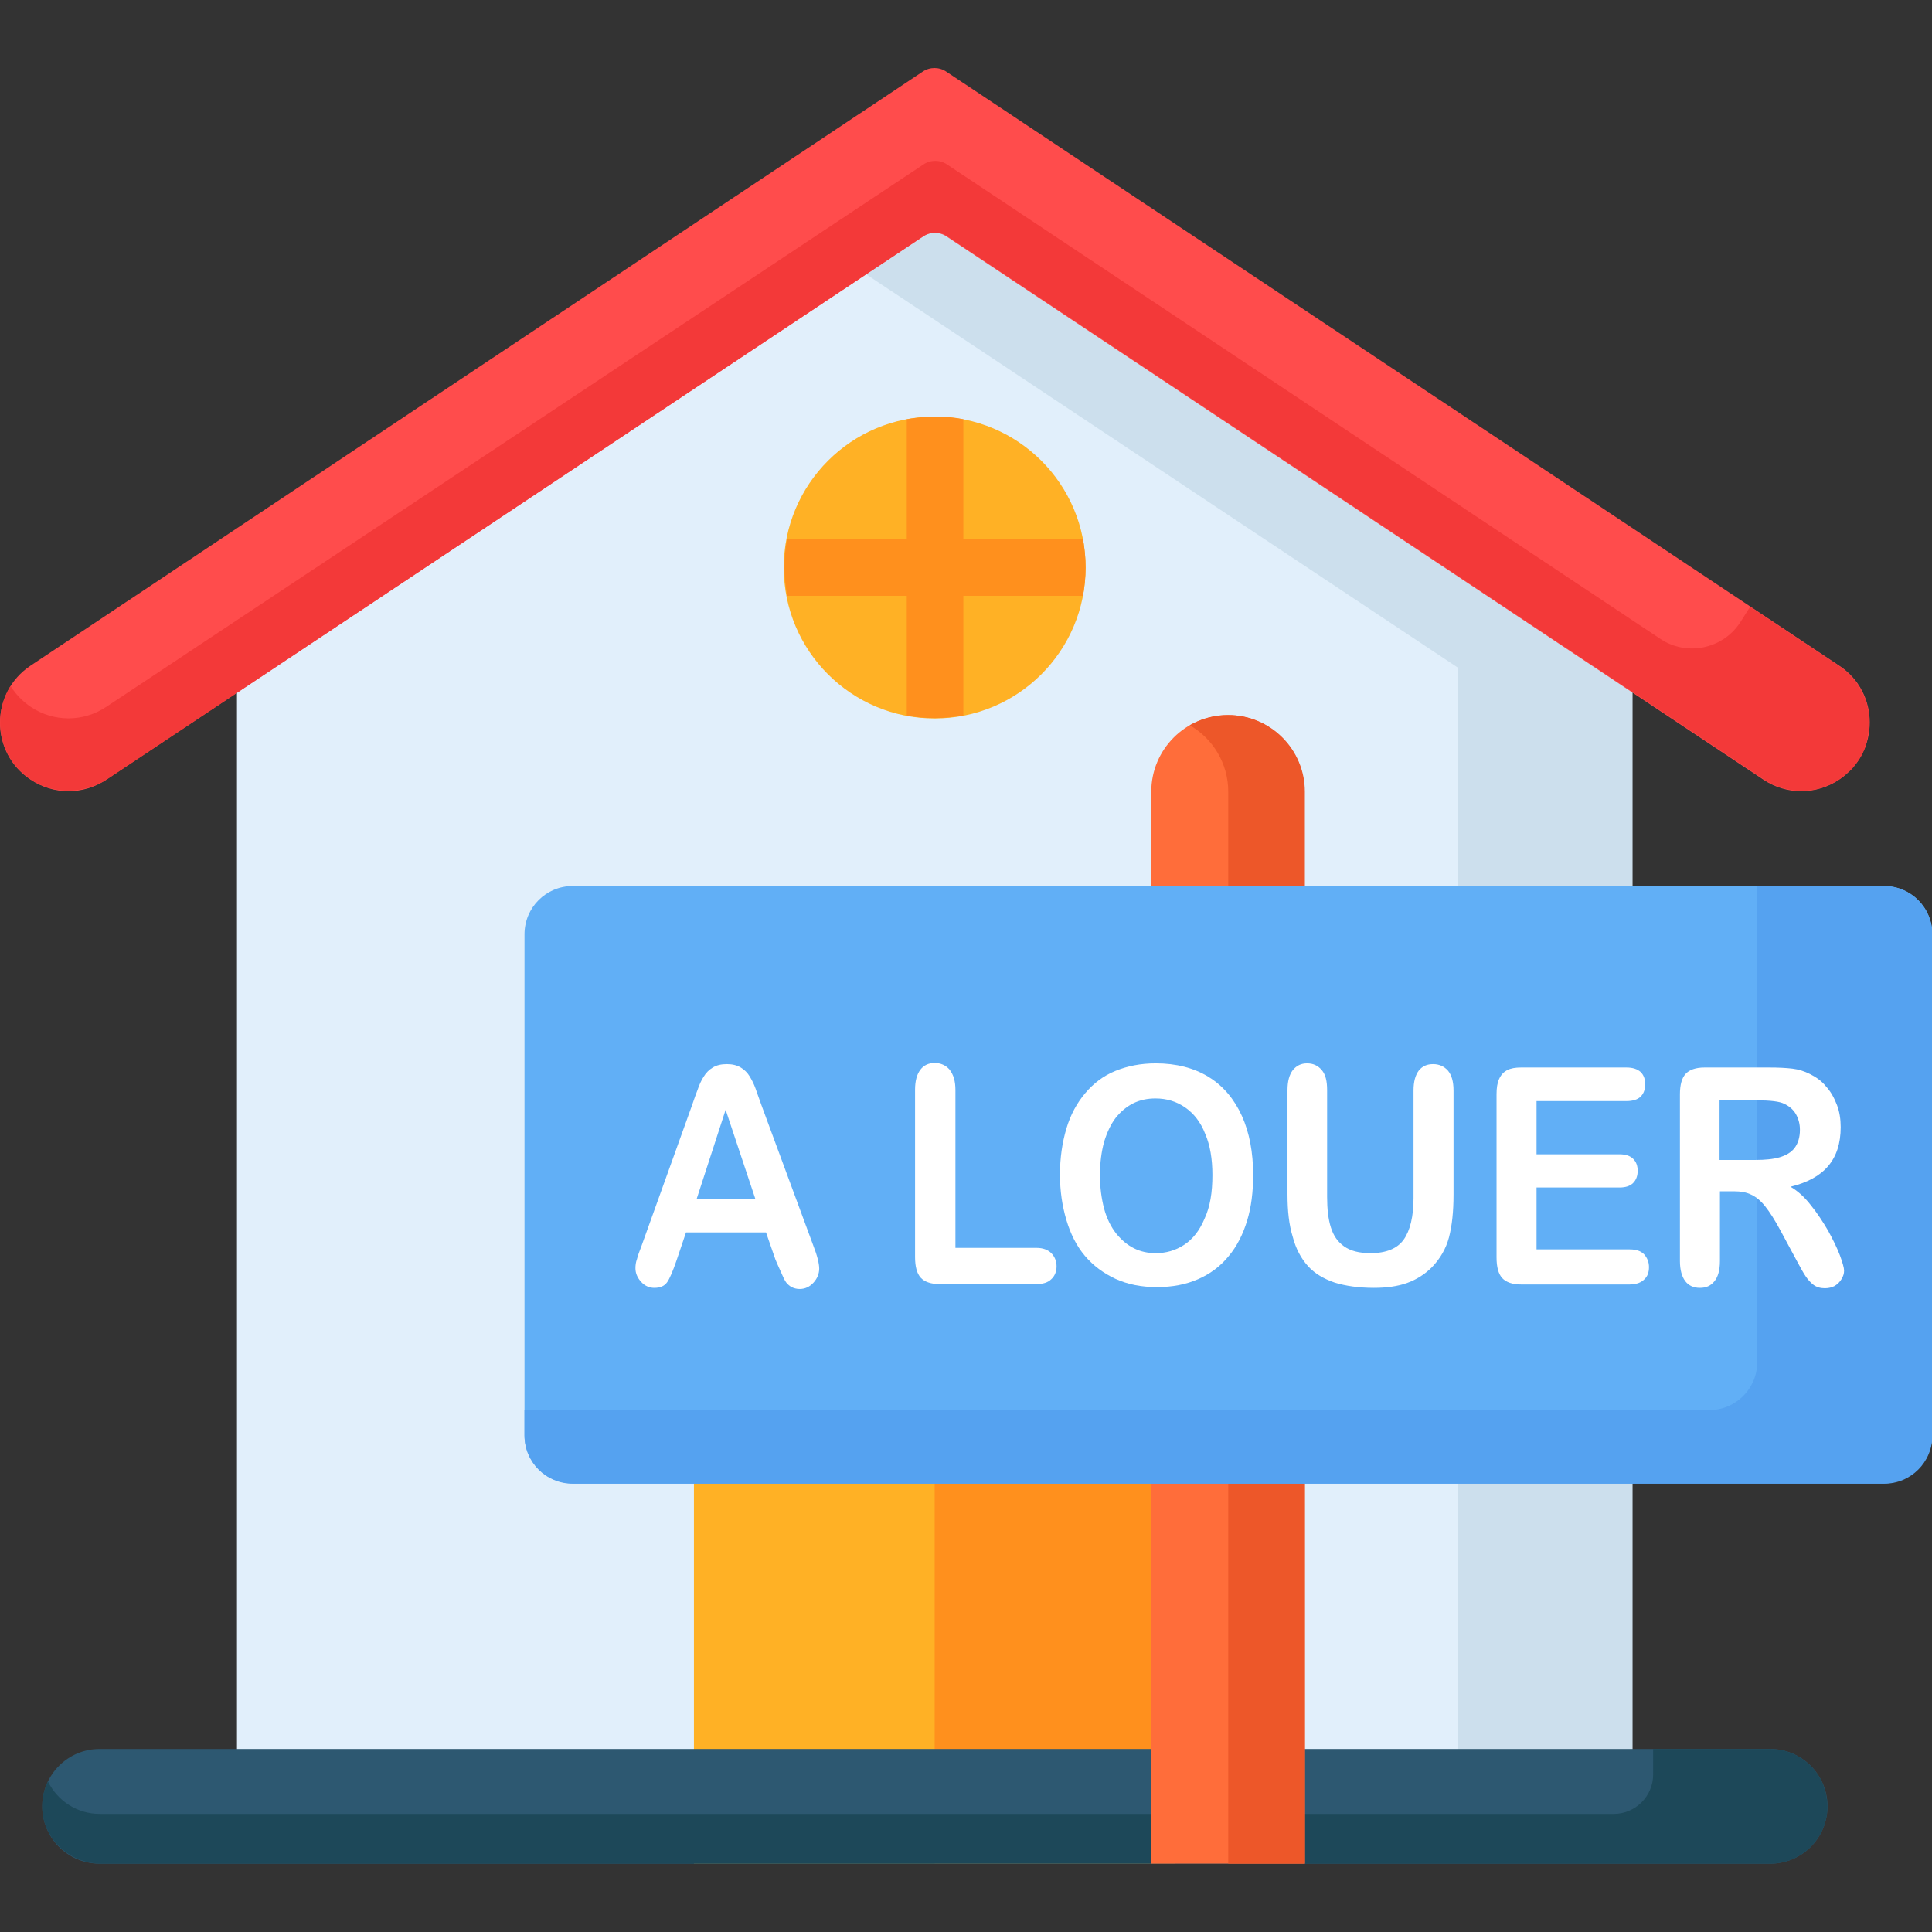 <?xml version="1.0" encoding="utf-8"?>
<!-- Generator: Adobe Illustrator 25.2.0, SVG Export Plug-In . SVG Version: 6.00 Build 0)  -->
<svg version="1.1" id="Capa_1" xmlns="http://www.w3.org/2000/svg" xmlns:xlink="http://www.w3.org/1999/xlink" x="0px" y="0px"
	 viewBox="0 0 512 512" style="enable-background:new 0 0 512 512;" xml:space="preserve">
<rect x="0" y="0" width="512" height="512" fill="#333333" stroke="none"/>
<style type="text/css">
	.st0{fill:#E1EFFB;}
	.st1{fill:#CCDFED;}
	.st2{fill:#FF4C4C;}
	.st3{fill:#FFB125;}
	.st4{fill:#FF901D;}
	.st5{fill:#2D5871;}
	.st6{fill:#F33939;}
	.st7{fill:#1D4859;}
	.st8{fill:#FF6D3A;}
	.st9{fill:#ED5729;}
	.st10{fill:#61AFF6;}
	.st11{fill:#55A2F0;}
	.st12{fill:#FFFFFF;}
</style>
<polygon class="st0" points="432.5,157.2 247.7,34.2 62.8,157.2 62.8,474.2 432.6,474.2 432.6,157.2 "/>
<polygon class="st1" points="432.5,157.2 247.7,34.2 209.7,59.5 386.3,176.9 386.4,176.9 386.4,474.2 432.6,474.2 432.6,157.2 "/>
<path class="st2" d="M28.2,206.6L244.6,62.7c1.9-1.3,4.4-1.3,6.3,0l216.4,143.9c6.1,4.1,14,4.1,20.1,0l0,0
	c10.8-7.2,10.8-23.1,0-30.2L250.8,19c-1.9-1.3-4.4-1.3-6.3,0L8.1,176.4c-10.8,7.2-10.8,23.1,0,30.2l0,0
	C14.2,210.7,22.1,210.7,28.2,206.6z"/>
<circle class="st3" cx="247.7" cy="150.4" r="40"/>
<path class="st4" d="M287.7,150.4c0-2.6-0.3-5.1-0.7-7.6h-31.7v-31.7c-2.4-0.5-5-0.7-7.5-0.7s-5.1,0.3-7.5,0.7v31.7h-31.7
	c-0.5,2.5-0.7,5-0.7,7.6c0,2.6,0.3,5.1,0.7,7.5h31.7v31.7c2.4,0.5,5,0.7,7.5,0.7s5.1-0.3,7.5-0.7v-31.7H287
	C287.4,155.4,287.7,152.9,287.7,150.4z"/>
<rect x="183.9" y="301.4" class="st3" width="127.6" height="192.5"/>
<rect x="247.7" y="301.4" class="st4" width="63.8" height="192.5"/>
<path class="st5" d="M469.1,463.5H26.4c-8.4,0-15.2,6.8-15.2,15.2l0,0c0,8.4,6.8,15.2,15.2,15.2h442.7c8.4,0,15.2-6.8,15.2-15.2l0,0
	C484.3,470.3,477.5,463.5,469.1,463.5z"/>
<path class="st6" d="M494.4,197.6c0.1-0.3,0.2-0.7,0.3-1c0.1-0.2,0.1-0.4,0.1-0.6c0.1-0.3,0.2-0.7,0.2-1c0-0.2,0.1-0.4,0.1-0.6
	c0.1-0.4,0.1-0.9,0.2-1.3c0-0.4,0.1-0.9,0.1-1.3c0-0.2,0-0.4,0-0.6c0-0.4,0-0.7,0-1.1c0-0.2,0-0.4-0.1-0.5c0-0.4-0.1-0.8-0.1-1.1
	c0-0.2-0.1-0.3-0.1-0.5c-0.1-0.4-0.2-0.8-0.3-1.1c0-0.2-0.1-0.3-0.1-0.5c-0.1-0.4-0.2-0.8-0.4-1.1c-0.1-0.2-0.1-0.3-0.2-0.5
	c-0.1-0.4-0.3-0.7-0.5-1.1c-0.1-0.1-0.1-0.3-0.2-0.4c-0.2-0.4-0.4-0.7-0.6-1.1c0-0.1-0.1-0.1-0.1-0.2c0,0,0,0,0,0
	c-1.3-2.1-3.1-4-5.3-5.5l-23.6-15.7l-2.6,4.1c-4.6,7.1-14.2,9.1-21.2,4.4l-189-125.7c-1.9-1.3-4.4-1.3-6.3,0L28.2,187.3
	c-6.1,4.1-14,4.1-20.1,0l0,0c-2.2-1.5-4-3.4-5.3-5.5c-5,8-3.2,19.1,5.4,24.8c6.2,4.1,14.3,3.8,20.5-0.3l216-143.7
	c1.9-1.3,4.4-1.3,6.3,0l216.4,143.9c6.1,4.1,14,4.1,20.1,0c0.5-0.3,0.9-0.6,1.3-1c0.1-0.1,0.3-0.2,0.4-0.4c0.3-0.2,0.5-0.5,0.8-0.7
	c0.2-0.1,0.3-0.3,0.5-0.4c0.3-0.3,0.6-0.6,0.9-1l0,0c0.9-1.1,1.7-2.3,2.3-3.5l0-0.1c0.1-0.1,0.1-0.3,0.2-0.4c0.1-0.3,0.3-0.6,0.4-1
	C494.2,197.9,494.3,197.7,494.4,197.6z"/>
<path class="st7" d="M484.2,477c0-0.1,0-0.2-0.1-0.3c-0.1-0.5-0.1-0.9-0.2-1.4c0-0.1,0-0.2-0.1-0.2c-0.1-0.5-0.3-1-0.4-1.4
	c0,0,0-0.1,0-0.1c-0.2-0.5-0.4-1-0.6-1.5v0l0,0c-2.5-5.1-7.7-8.6-13.7-8.6h-31v6.8c0,5.7-4.7,10.4-10.4,10.4H26.4
	c-6,0-11.2-3.5-13.7-8.6c-1.2,2.5-1.8,5.4-1.4,8.5c1,7.7,7.8,13.3,15.5,13.3h442.3c8.4,0,15.2-6.8,15.2-15.2
	C484.3,478.1,484.2,477.6,484.2,477z"/>
<path class="st8" d="M345.8,493.9h-40.7V209.8c0-11.2,9.1-20.3,20.3-20.3l0,0c11.2,0,20.3,9.1,20.3,20.3L345.8,493.9L345.8,493.9z"
	/>
<path class="st9" d="M325.5,189.5L325.5,189.5c-3.7,0-7.2,1-10.2,2.7c6.1,3.5,10.2,10.1,10.2,17.6v284.1h20.3V209.8
	C345.8,198.6,336.7,189.5,325.5,189.5z"/>
<path class="st10" d="M499.2,393.1H151.8c-7.1,0-12.8-5.7-12.8-12.8V247.6c0-7.1,5.7-12.8,12.8-12.8h347.5c7.1,0,12.8,5.7,12.8,12.8
	v132.7C512,387.3,506.3,393.1,499.2,393.1z"/>
<path class="st11" d="M499.2,234.8h-33.5v126.1c0,7.1-5.7,12.8-12.8,12.8H139v6.7c0,7.1,5.7,12.8,12.8,12.8h347.5
	c7.1,0,12.8-5.7,12.8-12.8V247.6C512,240.5,506.3,234.8,499.2,234.8z"/>
<g>
	<path class="st12" d="M205.5,333.8l-2.5-7.2h-21.2l-2.5,7.4c-1,2.9-1.8,4.8-2.5,5.8c-0.7,1-1.8,1.5-3.4,1.5c-1.3,0-2.5-0.5-3.5-1.6
		c-1-1.1-1.5-2.3-1.5-3.6c0-0.8,0.1-1.6,0.4-2.4c0.2-0.8,0.6-2,1.2-3.5l13.4-37.3c0.4-1.1,0.8-2.4,1.4-3.9c0.5-1.5,1.1-2.8,1.7-3.7
		c0.6-1,1.4-1.8,2.4-2.4c1-0.6,2.2-0.9,3.7-0.9c1.5,0,2.7,0.3,3.7,0.9c1,0.6,1.8,1.4,2.4,2.4c0.6,1,1.1,2,1.5,3.1
		c0.4,1.1,0.9,2.6,1.6,4.5l13.7,37.1c1.1,2.8,1.6,4.9,1.6,6.2c0,1.3-0.5,2.6-1.5,3.7c-1,1.1-2.2,1.7-3.7,1.7c-0.8,0-1.5-0.2-2.1-0.5
		c-0.6-0.3-1.1-0.8-1.5-1.3c-0.4-0.6-0.8-1.4-1.3-2.6C206.3,335.7,205.9,334.7,205.5,333.8z M184.6,317.8h15.6l-7.9-23.7
		L184.6,317.8z"/>
	<path class="st12" d="M253.2,288.9v41.8h21.5c1.7,0,3,0.5,3.9,1.4s1.4,2.1,1.4,3.5c0,1.4-0.5,2.6-1.4,3.4c-0.9,0.9-2.2,1.3-4,1.3
		h-25.6c-2.3,0-4-0.6-5-1.7s-1.5-2.9-1.5-5.5v-44.3c0-2.4,0.5-4.1,1.4-5.3s2.2-1.8,3.8-1.8c1.6,0,2.9,0.6,3.9,1.7
		C252.7,284.8,253.2,286.5,253.2,288.9z"/>
	<path class="st12" d="M306.3,281.8c5.4,0,10.1,1.2,14,3.6c3.9,2.4,6.8,5.9,8.8,10.3s3,9.7,3,15.7c0,4.4-0.5,8.5-1.6,12.1
		c-1.1,3.6-2.7,6.8-4.9,9.4c-2.2,2.7-4.9,4.7-8.1,6.1c-3.2,1.4-6.8,2.1-10.9,2.1c-4.1,0-7.7-0.7-11-2.2c-3.2-1.5-5.9-3.5-8.1-6.1
		c-2.2-2.6-3.8-5.8-4.9-9.5c-1.1-3.7-1.7-7.7-1.7-12c0-4.4,0.6-8.5,1.7-12.2s2.8-6.8,5-9.4s4.8-4.6,8-5.9S302.3,281.8,306.3,281.8z
		 M321.3,311.4c0-4.2-0.6-7.9-1.9-10.9c-1.2-3.1-3-5.4-5.3-7c-2.3-1.6-4.9-2.4-7.9-2.4c-2.1,0-4.1,0.4-5.9,1.3s-3.3,2.2-4.6,3.8
		c-1.3,1.7-2.3,3.8-3.1,6.4c-0.7,2.6-1.1,5.5-1.1,8.8c0,3.3,0.4,6.2,1.1,8.9c0.7,2.6,1.8,4.8,3.2,6.6c1.4,1.7,2.9,3,4.7,3.9
		c1.8,0.9,3.7,1.3,5.8,1.3c2.7,0,5.2-0.7,7.5-2.2s4.1-3.8,5.4-6.9C320.7,319.8,321.3,316,321.3,311.4z"/>
	<path class="st12" d="M341.2,316.5v-27.6c0-2.4,0.5-4.1,1.4-5.3c1-1.2,2.2-1.8,3.8-1.8c1.6,0,2.9,0.6,3.9,1.8
		c1,1.2,1.4,2.9,1.4,5.3v28.3c0,3.2,0.3,5.9,1,8.1c0.7,2.2,1.8,3.8,3.5,5c1.7,1.2,4,1.8,7,1.8c4.1,0,7.1-1.2,8.8-3.6
		c1.7-2.4,2.6-6.1,2.6-11v-28.5c0-2.4,0.5-4.1,1.4-5.3c1-1.2,2.2-1.7,3.8-1.7s2.9,0.6,3.9,1.7c1,1.2,1.5,2.9,1.5,5.3v27.6
		c0,4.5-0.4,8.2-1.2,11.3c-0.8,3-2.3,5.6-4.5,7.9c-1.9,1.9-4.1,3.3-6.6,4.2c-2.5,0.9-5.5,1.3-8.8,1.3c-4,0-7.5-0.5-10.4-1.4
		c-2.9-1-5.3-2.4-7.1-4.4c-1.8-2-3.2-4.6-4-7.7C341.6,324.6,341.2,320.9,341.2,316.5z"/>
	<path class="st12" d="M431,291.8h-23.8v14.1h22c1.6,0,2.8,0.4,3.6,1.2c0.8,0.8,1.2,1.8,1.2,3.2c0,1.3-0.4,2.4-1.2,3.2
		c-0.8,0.8-2,1.2-3.6,1.2h-22v16.4h24.7c1.7,0,2.9,0.4,3.8,1.3c0.8,0.9,1.3,2,1.3,3.4c0,1.4-0.4,2.5-1.3,3.3
		c-0.8,0.8-2.1,1.3-3.8,1.3h-28.8c-2.3,0-4-0.6-5-1.7s-1.5-2.9-1.5-5.5V290c0-1.7,0.2-3,0.7-4.1c0.5-1.1,1.2-1.8,2.1-2.3
		c1-0.5,2.2-0.7,3.7-0.7H431c1.7,0,2.9,0.4,3.8,1.2c0.8,0.8,1.2,1.9,1.2,3.2c0,1.4-0.4,2.5-1.2,3.3C434,291.4,432.7,291.8,431,291.8
		z"/>
	<path class="st12" d="M459.5,315.7h-3.7v18.5c0,2.4-0.5,4.2-1.5,5.4c-1,1.2-2.2,1.7-3.8,1.7c-1.7,0-3-0.6-3.9-1.8
		c-0.9-1.2-1.4-3-1.4-5.3V290c0-2.5,0.5-4.3,1.5-5.4s2.7-1.7,5-1.7h17.2c2.4,0,4.4,0.1,6.1,0.3c1.7,0.2,3.2,0.7,4.6,1.4
		c1.6,0.8,3.1,1.8,4.3,3.3c1.3,1.4,2.2,3.1,2.9,4.9s1,3.8,1,5.9c0,4.3-1.1,7.7-3.3,10.3c-2.2,2.6-5.5,4.4-10,5.5
		c1.9,1.1,3.7,2.7,5.4,4.9c1.7,2.1,3.2,4.4,4.6,6.8c1.3,2.4,2.4,4.6,3.1,6.5c0.7,1.9,1.1,3.3,1.1,4c0,0.8-0.2,1.5-0.7,2.3
		c-0.4,0.7-1,1.3-1.8,1.8c-0.8,0.4-1.6,0.6-2.6,0.6c-1.2,0-2.2-0.3-3-0.9c-0.8-0.6-1.5-1.4-2.1-2.3c-0.6-0.9-1.4-2.3-2.4-4.2
		l-4.2-7.8c-1.5-2.8-2.9-5-4.1-6.5c-1.2-1.5-2.4-2.5-3.7-3.1C462.9,316,461.4,315.7,459.5,315.7z M465.5,291.6h-9.8v15.8h9.5
		c2.5,0,4.7-0.2,6.4-0.7c1.7-0.5,3.1-1.3,4-2.5s1.4-2.8,1.4-4.8c0-1.6-0.4-3-1.1-4.2c-0.7-1.2-1.8-2.1-3.1-2.7
		C471.6,291.9,469.2,291.6,465.5,291.6z"/>
</g>
</svg>
